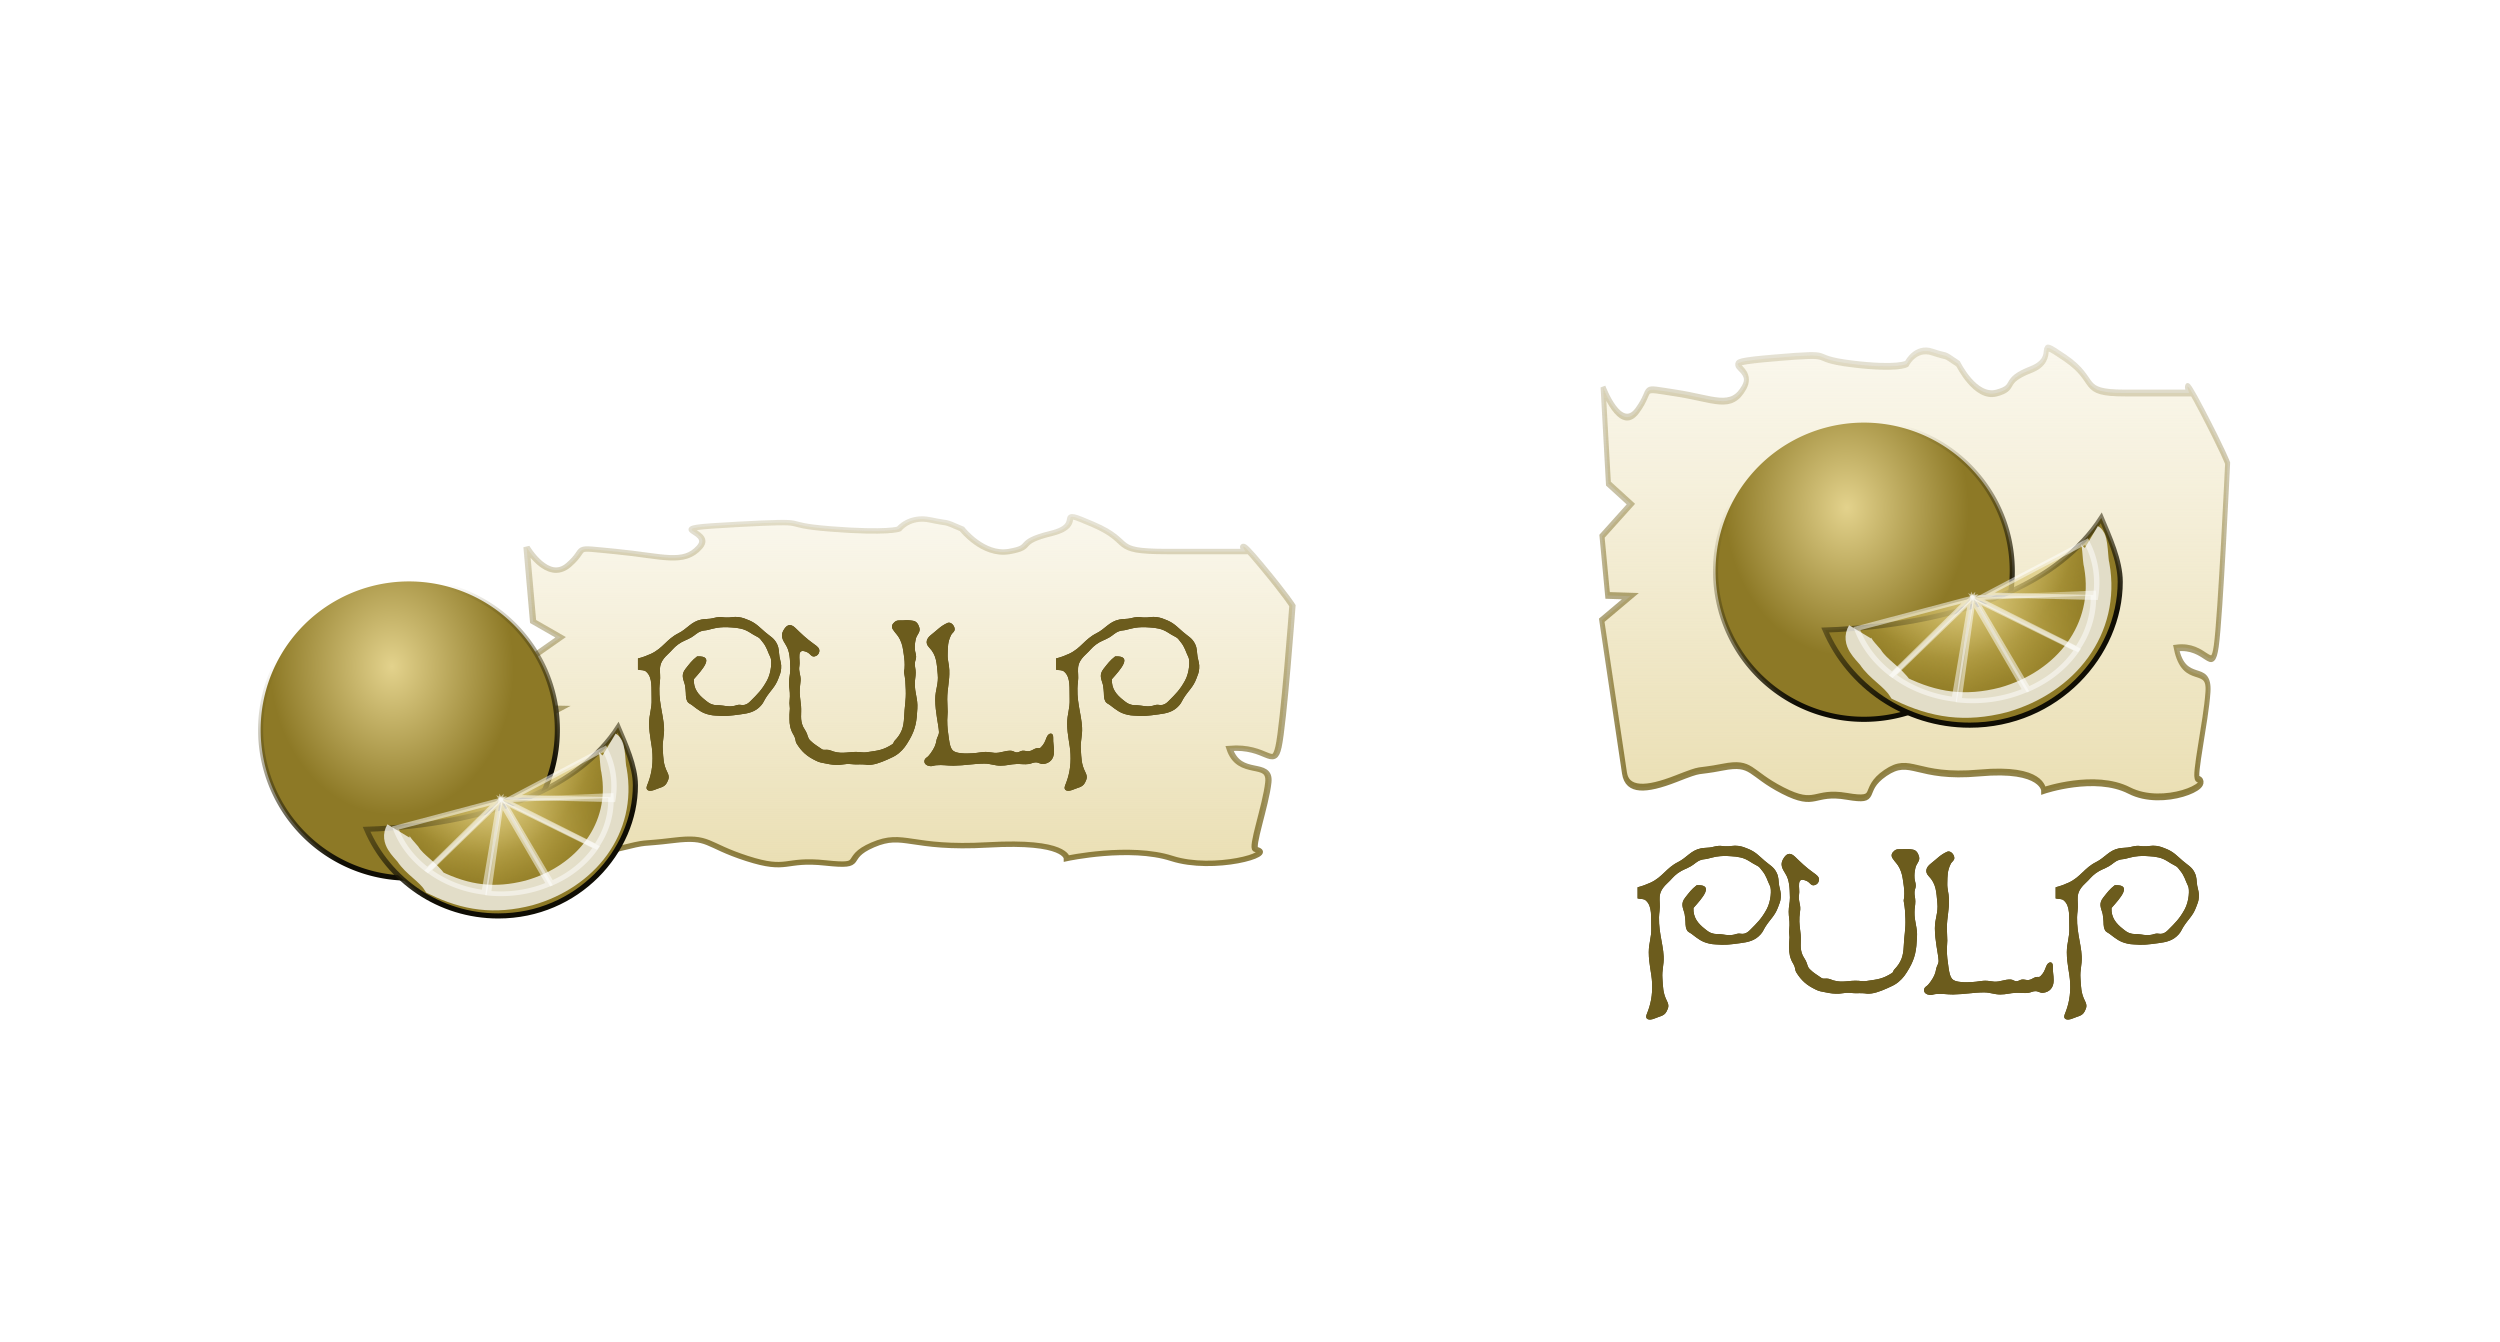 <?xml version="1.0" encoding="UTF-8" standalone="no"?>
<!-- Created with Inkscape (http://www.inkscape.org/) -->
<svg
   xmlns:dc="http://purl.org/dc/elements/1.1/"
   xmlns:cc="http://creativecommons.org/ns#"
   xmlns:rdf="http://www.w3.org/1999/02/22-rdf-syntax-ns#"
   xmlns:svg="http://www.w3.org/2000/svg"
   xmlns="http://www.w3.org/2000/svg"
   xmlns:xlink="http://www.w3.org/1999/xlink"
   xmlns:sodipodi="http://sodipodi.sourceforge.net/DTD/sodipodi-0.dtd"
   xmlns:inkscape="http://www.inkscape.org/namespaces/inkscape"
   width="488"
   height="262"
   id="svg5059"
   sodipodi:version="0.32"
   inkscape:version="0.45+devel"
   version="1.0"
   sodipodi:docname="pulp-project-logo.svg"
   inkscape:output_extension="org.inkscape.output.svg.inkscape">
  <defs
     id="defs5061">
    <linearGradient
       inkscape:collect="always"
       xlink:href="#linearGradient3105"
       id="linearGradient5037"
       gradientUnits="userSpaceOnUse"
       gradientTransform="translate(-706,-345)"
       x1="-105.5"
       y1="540.193"
       x2="-104.5"
       y2="425.236" />
    <linearGradient
       inkscape:collect="always"
       xlink:href="#linearGradient3093"
       id="linearGradient5035"
       gradientUnits="userSpaceOnUse"
       gradientTransform="translate(-706,-345)"
       x1="-138"
       y1="529.362"
       x2="-138"
       y2="421.362" />
    <filter
       inkscape:collect="always"
       id="filter3101">
      <feGaussianBlur
         inkscape:collect="always"
         stdDeviation="0.563"
         id="feGaussianBlur3103" />
    </filter>
    <linearGradient
       inkscape:collect="always"
       id="linearGradient3105">
      <stop
         style="stop-color:#786721;stop-opacity:1;"
         offset="0"
         id="stop3107" />
      <stop
         style="stop-color:#786721;stop-opacity:0;"
         offset="1"
         id="stop3109" />
    </linearGradient>
    <linearGradient
       inkscape:collect="always"
       xlink:href="#linearGradient3105"
       id="linearGradient4619"
       gradientUnits="userSpaceOnUse"
       gradientTransform="translate(-706,-345)"
       x1="-105.5"
       y1="540.193"
       x2="-104.5"
       y2="425.236" />
    <linearGradient
       inkscape:collect="always"
       id="linearGradient3093">
      <stop
         style="stop-color:#e9ddaf;stop-opacity:1;"
         offset="0"
         id="stop3095" />
      <stop
         style="stop-color:#e9ddaf;stop-opacity:0;"
         offset="1"
         id="stop3097" />
    </linearGradient>
    <linearGradient
       inkscape:collect="always"
       xlink:href="#linearGradient3093"
       id="linearGradient4617"
       gradientUnits="userSpaceOnUse"
       gradientTransform="translate(-706,-345)"
       x1="-138"
       y1="529.362"
       x2="-138"
       y2="421.362" />
    <filter
       inkscape:collect="always"
       id="filter3192"
       x="-0.079"
       width="1.157"
       y="-0.254"
       height="1.507">
      <feGaussianBlur
         inkscape:collect="always"
         stdDeviation="4.045"
         id="feGaussianBlur3194" />
    </filter>
    <linearGradient
       inkscape:collect="always"
       xlink:href="#linearGradient4746"
       id="linearGradient4989"
       gradientUnits="userSpaceOnUse"
       x1="-201.111"
       y1="47.167"
       x2="-229.889"
       y2="-17.278" />
    <radialGradient
       inkscape:collect="always"
       xlink:href="#linearGradient3204"
       id="radialGradient4987"
       gradientUnits="userSpaceOnUse"
       gradientTransform="matrix(0.82,-2.2446689e-2,2.7349547e-2,1,-35.854,-4.522)"
       cx="-201.278"
       cy="-10.611"
       fx="-201.278"
       fy="-10.611"
       r="49.5" />
    <linearGradient
       inkscape:collect="always"
       xlink:href="#linearGradient4813"
       id="linearGradient4985"
       gradientUnits="userSpaceOnUse"
       x1="-196.345"
       y1="24.045"
       x2="-145.155"
       y2="24.045" />
    <linearGradient
       inkscape:collect="always"
       xlink:href="#linearGradient4813"
       id="linearGradient4983"
       gradientUnits="userSpaceOnUse"
       x1="-196.345"
       y1="24.045"
       x2="-145.155"
       y2="24.045" />
    <linearGradient
       inkscape:collect="always"
       xlink:href="#linearGradient4813"
       id="linearGradient4981"
       gradientUnits="userSpaceOnUse"
       x1="-196.345"
       y1="24.045"
       x2="-145.155"
       y2="24.045" />
    <linearGradient
       inkscape:collect="always"
       xlink:href="#linearGradient4813"
       id="linearGradient4979"
       gradientUnits="userSpaceOnUse"
       x1="-196.345"
       y1="24.045"
       x2="-145.155"
       y2="24.045" />
    <linearGradient
       inkscape:collect="always"
       xlink:href="#linearGradient4813"
       id="linearGradient4977"
       gradientUnits="userSpaceOnUse"
       x1="-196.345"
       y1="24.045"
       x2="-145.155"
       y2="24.045" />
    <linearGradient
       inkscape:collect="always"
       xlink:href="#linearGradient4813"
       id="linearGradient4975"
       gradientUnits="userSpaceOnUse"
       x1="-196.345"
       y1="24.045"
       x2="-145.155"
       y2="24.045" />
    <linearGradient
       inkscape:collect="always"
       xlink:href="#linearGradient4746"
       id="linearGradient4973"
       gradientUnits="userSpaceOnUse"
       gradientTransform="matrix(0.9,0,0,0.9,-756.55,257.412)"
       x1="-201.111"
       y1="47.167"
       x2="-229.889"
       y2="-17.278" />
    <radialGradient
       inkscape:collect="always"
       xlink:href="#linearGradient3204"
       id="radialGradient4971"
       gradientUnits="userSpaceOnUse"
       gradientTransform="matrix(0.738,-2.020202e-2,2.4614592e-2,0.9,-788.819,253.342)"
       cx="-201.278"
       cy="-10.611"
       fx="-201.278"
       fy="-10.611"
       r="49.5" />
    <linearGradient
       inkscape:collect="always"
       xlink:href="#linearGradient4746"
       id="linearGradient5015"
       gradientUnits="userSpaceOnUse"
       x1="-201.111"
       y1="47.167"
       x2="-229.889"
       y2="-17.278" />
    <radialGradient
       inkscape:collect="always"
       xlink:href="#linearGradient3204"
       id="radialGradient5013"
       gradientUnits="userSpaceOnUse"
       gradientTransform="matrix(0.82,-2.2446689e-2,2.7349547e-2,1,-35.854,-4.522)"
       cx="-201.278"
       cy="-10.611"
       fx="-201.278"
       fy="-10.611"
       r="49.5" />
    <linearGradient
       inkscape:collect="always"
       xlink:href="#linearGradient4813"
       id="linearGradient5031"
       gradientUnits="userSpaceOnUse"
       x1="-196.345"
       y1="24.045"
       x2="-145.155"
       y2="24.045" />
    <linearGradient
       inkscape:collect="always"
       xlink:href="#linearGradient4813"
       id="linearGradient5029"
       gradientUnits="userSpaceOnUse"
       x1="-196.345"
       y1="24.045"
       x2="-145.155"
       y2="24.045" />
    <linearGradient
       inkscape:collect="always"
       xlink:href="#linearGradient4813"
       id="linearGradient5027"
       gradientUnits="userSpaceOnUse"
       x1="-196.345"
       y1="24.045"
       x2="-145.155"
       y2="24.045" />
    <linearGradient
       inkscape:collect="always"
       xlink:href="#linearGradient4813"
       id="linearGradient5025"
       gradientUnits="userSpaceOnUse"
       x1="-196.345"
       y1="24.045"
       x2="-145.155"
       y2="24.045" />
    <linearGradient
       inkscape:collect="always"
       xlink:href="#linearGradient4813"
       id="linearGradient5023"
       gradientUnits="userSpaceOnUse"
       x1="-196.345"
       y1="24.045"
       x2="-145.155"
       y2="24.045" />
    <linearGradient
       id="linearGradient4813">
      <stop
         style="stop-color:#decd86;stop-opacity:1;"
         offset="0"
         id="stop4815" />
      <stop
         style="stop-color:#c9ae39;stop-opacity:0;"
         offset="1"
         id="stop4817" />
    </linearGradient>
    <linearGradient
       inkscape:collect="always"
       xlink:href="#linearGradient4813"
       id="linearGradient5021"
       gradientUnits="userSpaceOnUse"
       x1="-196.345"
       y1="24.045"
       x2="-145.155"
       y2="24.045" />
    <filter
       inkscape:collect="always"
       id="filter3228">
      <feGaussianBlur
         inkscape:collect="always"
         stdDeviation="0.5"
         id="feGaussianBlur3230" />
    </filter>
    <linearGradient
       id="linearGradient4746">
      <stop
         style="stop-color:#0f0d04;stop-opacity:1;"
         offset="0"
         id="stop4748" />
      <stop
         style="stop-color:#63551a;stop-opacity:0;"
         offset="1"
         id="stop4750" />
    </linearGradient>
    <linearGradient
       inkscape:collect="always"
       xlink:href="#linearGradient4746"
       id="linearGradient5019"
       gradientUnits="userSpaceOnUse"
       gradientTransform="matrix(0.9,0,0,0.9,-756.55,257.412)"
       x1="-201.111"
       y1="47.167"
       x2="-229.889"
       y2="-17.278" />
    <linearGradient
       id="linearGradient3204">
      <stop
         style="stop-color:#e3d28c;stop-opacity:1;"
         offset="0"
         id="stop3206" />
      <stop
         style="stop-color:#8d7926;stop-opacity:1;"
         offset="1"
         id="stop3208" />
    </linearGradient>
    <radialGradient
       inkscape:collect="always"
       xlink:href="#linearGradient3204"
       id="radialGradient5017"
       gradientUnits="userSpaceOnUse"
       gradientTransform="matrix(0.738,-2.020202e-2,2.4614592e-2,0.9,-788.819,253.342)"
       cx="-201.278"
       cy="-10.611"
       fx="-201.278"
       fy="-10.611"
       r="49.5" />
  </defs>
  <sodipodi:namedview
     id="base"
     pagecolor="#ffffff"
     bordercolor="#666666"
     borderopacity="1.0"
     gridtolerance="10000"
     guidetolerance="10"
     objecttolerance="10"
     inkscape:pageopacity="0.0"
     inkscape:pageshadow="2"
     inkscape:zoom="0.35"
     inkscape:cx="375"
     inkscape:cy="520"
     inkscape:document-units="px"
     inkscape:current-layer="layer1"
     showgrid="false"
     inkscape:window-width="1680"
     inkscape:window-height="977"
     inkscape:window-x="0"
     inkscape:window-y="25" />
  <g
     inkscape:label="Layer 1"
     inkscape:groupmode="layer"
     id="layer1"
     transform="translate(-160,-456.362)">
    <path
       inkscape:export-ydpi="90"
       inkscape:export-xdpi="90"
       inkscape:export-filename="/home/duffy/Documents/Logos/pulp.png"
       transform="matrix(1.024,0,0,0.881,1201.787,468.554)"
       style="fill:url(#linearGradient5035);fill-opacity:1;fill-rule:evenodd;stroke:url(#linearGradient5037);stroke-width:1.198px;stroke-linecap:butt;stroke-linejoin:miter;stroke-opacity:1;filter:url(#filter3101)"
       d="M -912,173.362 L -917.312,147.237 L -910.625,143.112 L -915.938,142.987 L -917.25,132.862 L -910.5,127.362 L -915.75,123.862 L -917,107.362 C -917,107.362 -913,115.362 -909,111.362 C -905,107.362 -909,107.362 -900,108.362 C -891,109.362 -887,111.362 -884,107.362 C -881,103.362 -893,103.362 -877,102.362 C -861,101.362 -870,102.362 -859,103.362 C -848,104.362 -846,103.362 -846,103.362 C -846,103.362 -844,100.362 -840,101.362 C -836,102.362 -838,101.362 -834,103.362 C -834,103.362 -830,109.362 -825,108.362 C -820,107.362 -824,106.362 -817,104.362 C -810,102.362 -817,98.362 -809,102.362 C -801,106.362 -806,108.362 -795,108.362 C -784,108.362 -780,108.362 -780,108.362 C -780,108.362 -782,104.362 -777,111.362 C -772,118.362 -771,120.362 -771,120.362 C -771,120.362 -772.688,146.675 -773.656,151.659 C -774.625,156.643 -775.875,151.3 -783,151.987 C -781.125,158.675 -775.125,154.393 -775.594,159.503 C -776.062,164.612 -779,174.112 -778,174.362 C -774,175.362 -786,179.362 -794,176.362 C -802,173.362 -814,176.362 -814,176.362 C -814,176.362 -814,172.362 -829,173.362 C -844,174.362 -845,170.362 -851,173.362 C -857,176.362 -852,178.362 -860,177.362 C -868,176.362 -867,179.362 -875,176.362 C -883,173.362 -882,171.362 -889,172.362 C -896,173.362 -893,172.362 -900,174.362 C -907,176.362 -911.37,176.461 -912,173.362 z"
       id="path5033"
       sodipodi:nodetypes="ccccccccssssscscsssscscscssscssssssz" />
    <g
       id="g5039"
       transform="matrix(0.887,0,0,0.887,36.449,409.292)"
       inkscape:export-filename="/home/duffy/Documents/Logos/pulp.png"
       inkscape:export-xdpi="90"
       inkscape:export-ydpi="90">
      <g
         id="g5041"
         style="fill:#504416;fill-opacity:1;filter:url(#filter3192)">
        <path
           style="font-size:45.542px;font-style:normal;font-weight:normal;line-height:1230149079061941934225568563200%;fill:#504416;fill-opacity:1;stroke:none;stroke-width:1px;stroke-linecap:butt;stroke-linejoin:miter;stroke-opacity:1;font-family:Bitstream Vera Sans"
           d="M 279.683,197.976 L 279.683,200.435 C 280.411,200.617 281.003,200.435 281.504,200.891 C 282.962,202.166 282.597,204.534 282.688,206.902 C 282.779,208.997 282.142,210.181 282.142,212.276 C 282.142,214.917 282.779,216.83 282.871,219.016 C 283.007,221.749 282.552,223.844 281.686,225.938 C 281.231,227.077 282.233,227.35 283.417,226.849 C 284.556,226.348 285.512,226.348 286.058,225.301 C 286.468,224.481 286.651,224.026 286.15,223.024 C 285.239,221.202 285.284,220.018 285.148,218.014 C 285.011,216.147 285.512,215.054 285.421,213.187 C 285.284,210.181 284.009,207.039 284.51,203.168 C 284.829,200.708 283.69,199.433 286.241,197.065 C 287.151,196.245 287.516,195.608 288.518,194.879 C 289.565,194.105 290.339,193.968 291.432,193.331 C 292.298,192.83 292.662,192.283 293.618,191.964 C 294.119,191.782 294.529,191.828 295.076,191.691 C 295.85,191.509 296.214,191.372 296.988,191.236 C 298.264,191.054 298.992,191.054 300.267,191.145 C 301.087,191.19 301.543,191.236 302.362,191.418 C 303.911,191.782 304.594,192.556 306.006,193.24 C 306.507,193.467 306.734,193.877 307.099,194.333 C 308.055,195.471 308.237,196.519 308.829,197.703 C 309.194,198.431 309.057,201.027 308.101,202.803 C 306.962,204.898 306.006,205.809 304.457,207.357 C 304.047,207.767 303.774,207.995 303.182,208.177 C 302.636,208.314 302.362,208.132 301.816,208.177 C 301.36,208.223 301.087,208.405 300.632,208.45 C 299.448,208.633 298.81,208.359 297.626,208.268 C 297.125,208.223 296.852,208.314 296.351,208.177 C 295.531,207.995 295.167,207.676 294.529,207.175 C 292.89,205.9 291.888,204.579 291.979,202.53 C 293.887,200.375 296.68,197.321 292.708,197.52 C 291.523,198.431 291.068,199.114 290.157,200.253 C 289.11,201.574 289.656,202.484 289.975,203.623 C 290.112,204.078 290.066,204.352 290.157,204.807 C 290.294,205.809 290.112,206.538 290.522,207.357 C 290.749,207.858 291.159,207.904 291.615,208.268 C 292.981,209.316 293.801,209.999 295.44,210.363 C 295.987,210.5 296.26,210.5 296.806,210.545 C 298.947,210.728 299.903,210.591 302.271,210.272 C 304.047,210.044 305.505,209.726 306.734,208.359 C 307.281,207.767 307.418,207.266 307.827,206.629 C 308.875,204.989 309.877,204.261 310.56,202.439 C 310.879,201.574 311.152,201.073 311.197,200.162 C 311.289,199.16 311.015,198.613 310.833,197.612 C 310.651,196.473 310.788,195.835 310.287,194.788 C 309.649,193.467 308.738,193.103 307.645,192.147 C 306.37,191.054 305.732,190.279 304.184,189.596 C 303.319,189.232 302.772,189.004 301.816,188.868 C 300.768,188.731 300.131,189.004 299.083,188.959 C 298.491,188.959 298.127,188.822 297.535,188.868 C 296.761,188.913 296.305,189.141 295.531,189.232 C 294.802,189.323 294.347,189.277 293.618,189.414 C 291.387,189.869 290.522,191.463 288.609,192.42 C 285.967,193.74 285.193,195.744 282.506,196.974 C 281.459,197.429 280.776,197.703 279.683,197.976"
           id="path5043" />
        <path
           style="font-size:45.542px;font-style:normal;font-weight:normal;line-height:1230149079061941934225568563200%;fill:#504416;fill-opacity:1;stroke:none;stroke-width:1px;stroke-linecap:butt;stroke-linejoin:miter;stroke-opacity:1;font-family:Bitstream Vera Sans"
           d="M 314.301,191.236 C 313.117,190.097 312.297,190.689 311.659,191.873 C 311.067,192.966 311.477,193.832 312.206,194.97 C 313.117,196.382 313.162,198.158 313.208,200.253 C 313.208,201.483 312.935,202.12 312.935,203.35 C 312.935,204.534 313.162,205.171 313.117,206.356 C 313.117,206.902 313.026,207.266 313.026,207.813 C 313.026,208.268 313.117,208.542 313.117,208.997 C 313.117,209.543 313.026,209.817 313.026,210.363 C 313.026,211.729 312.98,212.64 313.481,213.915 C 313.709,214.507 313.982,214.781 314.21,215.373 C 314.392,215.828 314.346,216.238 314.574,216.648 C 315.758,218.561 316.897,219.517 318.855,220.473 C 319.629,220.883 320.221,220.929 321.132,221.111 C 322.271,221.339 322.908,221.43 324.047,221.384 C 324.639,221.339 325.003,221.248 325.595,221.202 C 326.46,221.157 326.916,221.293 327.781,221.293 C 328.328,221.293 328.692,221.248 329.238,221.293 C 329.603,221.293 329.785,221.339 330.149,221.384 C 331.47,221.475 332.973,220.929 334.612,220.2 C 335.614,219.745 336.206,219.517 337.072,218.834 C 338.165,217.923 338.666,217.149 339.44,215.828 C 340.806,213.46 341.034,211.729 341.17,208.997 C 341.307,206.811 340.578,205.627 340.624,203.441 C 340.624,202.53 340.806,201.984 340.806,201.073 C 340.806,200.253 340.578,199.798 340.624,198.978 C 340.669,198.431 340.897,198.158 340.897,197.612 C 340.897,196.974 340.669,196.61 340.624,195.972 C 340.578,195.107 340.624,194.651 340.806,193.786 C 340.988,192.739 341.899,192.238 341.626,191.236 C 341.398,190.461 341.034,189.824 340.26,189.687 C 339.44,189.551 338.893,189.505 337.982,189.596 C 337.254,189.642 336.753,189.46 336.161,189.96 C 335.614,190.416 335.387,190.962 335.796,191.6 C 336.388,192.511 336.889,192.83 337.345,193.786 C 337.891,194.925 337.982,195.699 338.165,196.974 C 338.347,198.249 338.438,198.978 338.347,200.253 C 338.301,200.572 338.21,200.754 338.256,201.073 C 338.529,202.576 338.574,203.395 338.62,204.898 C 338.711,207.221 338.347,208.542 338.256,210.91 C 338.165,213.096 337.709,214.507 336.161,216.101 C 335.933,216.329 335.979,216.648 335.705,216.83 C 333.656,218.151 332.517,218.242 330.331,218.561 C 330.013,218.606 329.83,218.652 329.512,218.652 C 329.056,218.652 328.783,218.606 328.328,218.561 C 326.142,218.424 324.866,219.062 322.772,218.47 C 322.316,218.333 322.134,218.196 321.679,218.105 C 321.086,217.969 320.586,218.242 320.13,217.923 C 319.128,217.194 318.491,216.921 317.58,216.01 C 316.988,215.418 317.079,214.826 316.669,214.098 C 316.441,213.642 316.259,213.46 316.031,213.005 C 315.303,211.411 315.713,210.227 315.576,208.45 C 315.439,206.902 315.212,206.082 315.303,204.534 C 315.348,203.851 315.439,203.486 315.485,202.803 C 315.53,201.574 314.984,200.845 315.212,199.615 C 315.485,198.249 314.392,195.426 316.942,196.61 C 317.625,196.928 317.853,197.703 318.582,197.52 C 319.128,197.384 319.447,197.065 319.584,196.519 C 319.766,195.699 319.037,195.243 318.4,194.788 C 316.714,193.604 315.53,192.42 314.301,191.236"
           id="path5045" />
        <path
           style="font-size:45.542px;font-style:normal;font-weight:normal;line-height:1230149079061941934225568563200%;fill:#504416;fill-opacity:1;stroke:none;stroke-width:1px;stroke-linecap:butt;stroke-linejoin:miter;stroke-opacity:1;font-family:Bitstream Vera Sans"
           d="M 345.653,201.437 C 345.88,203.623 345.106,204.807 345.106,206.993 C 345.106,209.771 345.835,212.549 345.926,214.098 C 345.971,214.781 345.516,215.327 345.425,215.783 C 345.197,217.103 344.924,217.65 344.104,218.834 C 343.831,219.198 343.512,219.608 343.193,219.79 C 342.465,220.246 342.465,221.475 343.922,221.658 C 344.423,221.749 344.742,221.521 345.288,221.475 C 346.791,221.339 347.611,221.566 349.114,221.566 C 351.801,221.521 353.622,221.111 355.945,221.111 C 357.311,221.111 358.131,221.566 359.497,221.566 C 360.864,221.566 361.592,221.248 362.959,221.202 C 364.006,221.157 364.644,221.339 365.691,221.202 C 366.283,221.111 366.647,220.838 367.239,220.838 C 367.877,220.838 368.241,221.248 368.879,221.202 C 370.291,221.065 371.247,220.109 371.247,218.47 C 371.247,217.24 371.019,216.602 371.065,215.373 C 371.11,214.143 370.017,214.28 369.608,215.373 C 369.243,216.329 369.061,216.83 368.332,217.559 C 368.059,217.832 367.74,217.65 367.331,217.741 C 366.693,217.923 366.42,218.287 365.782,218.379 C 365.19,218.47 364.826,218.196 364.234,218.287 C 363.733,218.379 363.551,218.652 363.05,218.652 C 362.549,218.652 362.366,218.333 361.866,218.287 C 360.408,218.196 359.588,218.834 358.131,218.743 C 357.585,218.697 357.22,218.606 356.674,218.561 C 355.353,218.47 354.624,218.788 353.304,218.834 C 352.393,218.879 351.801,218.925 350.936,218.834 C 348.841,218.652 348.476,218.151 348.112,215.646 C 347.884,214.098 347.748,213.141 347.748,211.547 C 347.748,210.819 347.839,210.454 347.839,209.726 C 347.839,208.678 347.748,208.041 347.748,206.993 C 347.748,204.488 348.294,203.031 348.203,200.526 C 348.157,199.16 347.793,198.431 347.839,197.065 C 347.884,195.426 347.839,194.378 348.567,192.875 C 348.841,192.283 349.387,192.147 349.387,191.509 C 349.342,190.689 348.522,189.869 347.839,190.143 C 346.29,190.826 345.653,191.646 344.195,192.784 C 343.193,193.558 342.829,194.56 343.74,195.517 C 345.425,197.247 345.425,199.023 345.653,201.437"
           id="path5047" />
        <path
           id="path5049"
           d="M 371.683,197.976 L 371.683,200.435 C 372.411,200.617 373.003,200.435 373.504,200.891 C 374.962,202.166 374.597,204.534 374.688,206.902 C 374.779,208.997 374.142,210.181 374.142,212.276 C 374.142,214.917 374.779,216.83 374.871,219.016 C 375.007,221.749 374.552,223.844 373.686,225.938 C 373.231,227.077 374.233,227.35 375.417,226.849 C 376.556,226.348 377.512,226.348 378.058,225.301 C 378.468,224.481 378.651,224.026 378.15,223.024 C 377.239,221.202 377.284,220.018 377.148,218.014 C 377.011,216.147 377.512,215.054 377.421,213.187 C 377.284,210.181 376.009,207.039 376.51,203.168 C 376.829,200.708 375.69,199.433 378.241,197.065 C 379.151,196.245 379.516,195.608 380.518,194.879 C 381.565,194.105 382.339,193.968 383.432,193.331 C 384.298,192.83 384.662,192.283 385.618,191.964 C 386.119,191.782 386.529,191.828 387.076,191.691 C 387.85,191.509 388.214,191.372 388.988,191.236 C 390.264,191.054 390.992,191.054 392.267,191.145 C 393.087,191.19 393.543,191.236 394.362,191.418 C 395.911,191.782 396.594,192.556 398.006,193.24 C 398.507,193.467 398.734,193.877 399.099,194.333 C 400.055,195.471 400.237,196.519 400.829,197.703 C 401.194,198.431 401.057,201.027 400.101,202.803 C 398.962,204.898 398.006,205.809 396.457,207.357 C 396.047,207.767 395.774,207.995 395.182,208.177 C 394.636,208.314 394.362,208.132 393.816,208.177 C 393.36,208.223 393.087,208.405 392.632,208.45 C 391.448,208.633 390.81,208.359 389.626,208.268 C 389.125,208.223 388.852,208.314 388.351,208.177 C 387.531,207.995 387.167,207.676 386.529,207.175 C 384.89,205.9 383.888,204.579 383.979,202.53 C 385.887,200.375 388.68,197.321 384.708,197.52 C 383.523,198.431 383.068,199.114 382.157,200.253 C 381.11,201.574 381.656,202.484 381.975,203.623 C 382.112,204.078 382.066,204.352 382.157,204.807 C 382.294,205.809 382.112,206.538 382.522,207.357 C 382.749,207.858 383.159,207.904 383.615,208.268 C 384.981,209.316 385.801,209.999 387.44,210.363 C 387.987,210.5 388.26,210.5 388.806,210.545 C 390.947,210.728 391.903,210.591 394.271,210.272 C 396.047,210.044 397.505,209.726 398.734,208.359 C 399.281,207.767 399.418,207.266 399.827,206.629 C 400.875,204.989 401.877,204.261 402.56,202.439 C 402.879,201.574 403.152,201.073 403.197,200.162 C 403.289,199.16 403.015,198.613 402.833,197.612 C 402.651,196.473 402.788,195.835 402.287,194.788 C 401.649,193.467 400.738,193.103 399.645,192.147 C 398.37,191.054 397.732,190.279 396.184,189.596 C 395.319,189.232 394.772,189.004 393.816,188.868 C 392.768,188.731 392.131,189.004 391.083,188.959 C 390.491,188.959 390.127,188.822 389.535,188.868 C 388.761,188.913 388.305,189.141 387.531,189.232 C 386.802,189.323 386.347,189.277 385.618,189.414 C 383.387,189.869 382.522,191.463 380.609,192.42 C 377.967,193.74 377.193,195.744 374.506,196.974 C 373.459,197.429 372.776,197.703 371.683,197.976"
           style="font-size:45.542px;font-style:normal;font-weight:normal;line-height:1230149079061941934225568563200%;fill:#504416;fill-opacity:1;stroke:none;stroke-width:1px;stroke-linecap:butt;stroke-linejoin:miter;stroke-opacity:1;font-family:Bitstream Vera Sans" />
      </g>
      <path
         style="font-size:45.542px;font-style:normal;font-weight:normal;line-height:1230149079061941934225568563200%;fill:#6c5c1d;fill-opacity:1;stroke:none;stroke-width:1px;stroke-linecap:butt;stroke-linejoin:miter;stroke-opacity:1;font-family:Bitstream Vera Sans"
         d="M 279.683,197.976 L 279.683,200.435 C 280.411,200.617 281.003,200.435 281.504,200.891 C 282.962,202.166 282.597,204.534 282.688,206.902 C 282.779,208.997 282.142,210.181 282.142,212.276 C 282.142,214.917 282.779,216.83 282.871,219.016 C 283.007,221.749 282.552,223.844 281.686,225.938 C 281.231,227.077 282.233,227.35 283.417,226.849 C 284.556,226.348 285.512,226.348 286.058,225.301 C 286.468,224.481 286.651,224.026 286.15,223.024 C 285.239,221.202 285.284,220.018 285.148,218.014 C 285.011,216.147 285.512,215.054 285.421,213.187 C 285.284,210.181 284.009,207.039 284.51,203.168 C 284.829,200.708 283.69,199.433 286.241,197.065 C 287.151,196.245 287.516,195.608 288.518,194.879 C 289.565,194.105 290.339,193.968 291.432,193.331 C 292.298,192.83 292.662,192.283 293.618,191.964 C 294.119,191.782 294.529,191.828 295.076,191.691 C 295.85,191.509 296.214,191.372 296.988,191.236 C 298.264,191.054 298.992,191.054 300.267,191.145 C 301.087,191.19 301.543,191.236 302.362,191.418 C 303.911,191.782 304.594,192.556 306.006,193.24 C 306.507,193.467 306.734,193.877 307.099,194.333 C 308.055,195.471 308.237,196.519 308.829,197.703 C 309.194,198.431 309.057,201.027 308.101,202.803 C 306.962,204.898 306.006,205.809 304.457,207.357 C 304.047,207.767 303.774,207.995 303.182,208.177 C 302.636,208.314 302.362,208.132 301.816,208.177 C 301.36,208.223 301.087,208.405 300.632,208.45 C 299.448,208.633 298.81,208.359 297.626,208.268 C 297.125,208.223 296.852,208.314 296.351,208.177 C 295.531,207.995 295.167,207.676 294.529,207.175 C 292.89,205.9 291.888,204.579 291.979,202.53 C 293.887,200.375 296.68,197.321 292.708,197.52 C 291.523,198.431 291.068,199.114 290.157,200.253 C 289.11,201.574 289.656,202.484 289.975,203.623 C 290.112,204.078 290.066,204.352 290.157,204.807 C 290.294,205.809 290.112,206.538 290.522,207.357 C 290.749,207.858 291.159,207.904 291.615,208.268 C 292.981,209.316 293.801,209.999 295.44,210.363 C 295.987,210.5 296.26,210.5 296.806,210.545 C 298.947,210.728 299.903,210.591 302.271,210.272 C 304.047,210.044 305.505,209.726 306.734,208.359 C 307.281,207.767 307.418,207.266 307.827,206.629 C 308.875,204.989 309.877,204.261 310.56,202.439 C 310.879,201.574 311.152,201.073 311.197,200.162 C 311.289,199.16 311.015,198.613 310.833,197.612 C 310.651,196.473 310.788,195.835 310.287,194.788 C 309.649,193.467 308.738,193.103 307.645,192.147 C 306.37,191.054 305.732,190.279 304.184,189.596 C 303.319,189.232 302.772,189.004 301.816,188.868 C 300.768,188.731 300.131,189.004 299.083,188.959 C 298.491,188.959 298.127,188.822 297.535,188.868 C 296.761,188.913 296.305,189.141 295.531,189.232 C 294.802,189.323 294.347,189.277 293.618,189.414 C 291.387,189.869 290.522,191.463 288.609,192.42 C 285.967,193.74 285.193,195.744 282.506,196.974 C 281.459,197.429 280.776,197.703 279.683,197.976"
         id="path5051" />
      <path
         style="font-size:45.542px;font-style:normal;font-weight:normal;line-height:1230149079061941934225568563200%;fill:#6c5c1d;fill-opacity:1;stroke:none;stroke-width:1px;stroke-linecap:butt;stroke-linejoin:miter;stroke-opacity:1;font-family:Bitstream Vera Sans"
         d="M 314.301,191.236 C 313.117,190.097 312.297,190.689 311.659,191.873 C 311.067,192.966 311.477,193.832 312.206,194.97 C 313.117,196.382 313.162,198.158 313.208,200.253 C 313.208,201.483 312.935,202.12 312.935,203.35 C 312.935,204.534 313.162,205.171 313.117,206.356 C 313.117,206.902 313.026,207.266 313.026,207.813 C 313.026,208.268 313.117,208.542 313.117,208.997 C 313.117,209.543 313.026,209.817 313.026,210.363 C 313.026,211.729 312.98,212.64 313.481,213.915 C 313.709,214.507 313.982,214.781 314.21,215.373 C 314.392,215.828 314.346,216.238 314.574,216.648 C 315.758,218.561 316.897,219.517 318.855,220.473 C 319.629,220.883 320.221,220.929 321.132,221.111 C 322.271,221.339 322.908,221.43 324.047,221.384 C 324.639,221.339 325.003,221.248 325.595,221.202 C 326.46,221.157 326.916,221.293 327.781,221.293 C 328.328,221.293 328.692,221.248 329.238,221.293 C 329.603,221.293 329.785,221.339 330.149,221.384 C 331.47,221.475 332.973,220.929 334.612,220.2 C 335.614,219.745 336.206,219.517 337.072,218.834 C 338.165,217.923 338.666,217.149 339.44,215.828 C 340.806,213.46 341.034,211.729 341.17,208.997 C 341.307,206.811 340.578,205.627 340.624,203.441 C 340.624,202.53 340.806,201.984 340.806,201.073 C 340.806,200.253 340.578,199.798 340.624,198.978 C 340.669,198.431 340.897,198.158 340.897,197.612 C 340.897,196.974 340.669,196.61 340.624,195.972 C 340.578,195.107 340.624,194.651 340.806,193.786 C 340.988,192.739 341.899,192.238 341.626,191.236 C 341.398,190.461 341.034,189.824 340.26,189.687 C 339.44,189.551 338.893,189.505 337.982,189.596 C 337.254,189.642 336.753,189.46 336.161,189.96 C 335.614,190.416 335.387,190.962 335.796,191.6 C 336.388,192.511 336.889,192.83 337.345,193.786 C 337.891,194.925 337.982,195.699 338.165,196.974 C 338.347,198.249 338.438,198.978 338.347,200.253 C 338.301,200.572 338.21,200.754 338.256,201.073 C 338.529,202.576 338.574,203.395 338.62,204.898 C 338.711,207.221 338.347,208.542 338.256,210.91 C 338.165,213.096 337.709,214.507 336.161,216.101 C 335.933,216.329 335.979,216.648 335.705,216.83 C 333.656,218.151 332.517,218.242 330.331,218.561 C 330.013,218.606 329.83,218.652 329.512,218.652 C 329.056,218.652 328.783,218.606 328.328,218.561 C 326.142,218.424 324.866,219.062 322.772,218.47 C 322.316,218.333 322.134,218.196 321.679,218.105 C 321.086,217.969 320.586,218.242 320.13,217.923 C 319.128,217.194 318.491,216.921 317.58,216.01 C 316.988,215.418 317.079,214.826 316.669,214.098 C 316.441,213.642 316.259,213.46 316.031,213.005 C 315.303,211.411 315.713,210.227 315.576,208.45 C 315.439,206.902 315.212,206.082 315.303,204.534 C 315.348,203.851 315.439,203.486 315.485,202.803 C 315.53,201.574 314.984,200.845 315.212,199.615 C 315.485,198.249 314.392,195.426 316.942,196.61 C 317.625,196.928 317.853,197.703 318.582,197.52 C 319.128,197.384 319.447,197.065 319.584,196.519 C 319.766,195.699 319.037,195.243 318.4,194.788 C 316.714,193.604 315.53,192.42 314.301,191.236"
         id="path5053" />
      <path
         style="font-size:45.542px;font-style:normal;font-weight:normal;line-height:1230149079061941934225568563200%;fill:#6c5c1d;fill-opacity:1;stroke:none;stroke-width:1px;stroke-linecap:butt;stroke-linejoin:miter;stroke-opacity:1;font-family:Bitstream Vera Sans"
         d="M 345.653,201.437 C 345.88,203.623 345.106,204.807 345.106,206.993 C 345.106,209.771 345.835,212.549 345.926,214.098 C 345.971,214.781 345.516,215.327 345.425,215.783 C 345.197,217.103 344.924,217.65 344.104,218.834 C 343.831,219.198 343.512,219.608 343.193,219.79 C 342.465,220.246 342.465,221.475 343.922,221.658 C 344.423,221.749 344.742,221.521 345.288,221.475 C 346.791,221.339 347.611,221.566 349.114,221.566 C 351.801,221.521 353.622,221.111 355.945,221.111 C 357.311,221.111 358.131,221.566 359.497,221.566 C 360.864,221.566 361.592,221.248 362.959,221.202 C 364.006,221.157 364.644,221.339 365.691,221.202 C 366.283,221.111 366.647,220.838 367.239,220.838 C 367.877,220.838 368.241,221.248 368.879,221.202 C 370.291,221.065 371.247,220.109 371.247,218.47 C 371.247,217.24 371.019,216.602 371.065,215.373 C 371.11,214.143 370.017,214.28 369.608,215.373 C 369.243,216.329 369.061,216.83 368.332,217.559 C 368.059,217.832 367.74,217.65 367.331,217.741 C 366.693,217.923 366.42,218.287 365.782,218.379 C 365.19,218.47 364.826,218.196 364.234,218.287 C 363.733,218.379 363.551,218.652 363.05,218.652 C 362.549,218.652 362.366,218.333 361.866,218.287 C 360.408,218.196 359.588,218.834 358.131,218.743 C 357.585,218.697 357.22,218.606 356.674,218.561 C 355.353,218.47 354.624,218.788 353.304,218.834 C 352.393,218.879 351.801,218.925 350.936,218.834 C 348.841,218.652 348.476,218.151 348.112,215.646 C 347.884,214.098 347.748,213.141 347.748,211.547 C 347.748,210.819 347.839,210.454 347.839,209.726 C 347.839,208.678 347.748,208.041 347.748,206.993 C 347.748,204.488 348.294,203.031 348.203,200.526 C 348.157,199.16 347.793,198.431 347.839,197.065 C 347.884,195.426 347.839,194.378 348.567,192.875 C 348.841,192.283 349.387,192.147 349.387,191.509 C 349.342,190.689 348.522,189.869 347.839,190.143 C 346.29,190.826 345.653,191.646 344.195,192.784 C 343.193,193.558 342.829,194.56 343.74,195.517 C 345.425,197.247 345.425,199.023 345.653,201.437"
         id="path5055" />
      <path
         id="path5057"
         d="M 371.683,197.976 L 371.683,200.435 C 372.411,200.617 373.003,200.435 373.504,200.891 C 374.962,202.166 374.597,204.534 374.688,206.902 C 374.779,208.997 374.142,210.181 374.142,212.276 C 374.142,214.917 374.779,216.83 374.871,219.016 C 375.007,221.749 374.552,223.844 373.686,225.938 C 373.231,227.077 374.233,227.35 375.417,226.849 C 376.556,226.348 377.512,226.348 378.058,225.301 C 378.468,224.481 378.651,224.026 378.15,223.024 C 377.239,221.202 377.284,220.018 377.148,218.014 C 377.011,216.147 377.512,215.054 377.421,213.187 C 377.284,210.181 376.009,207.039 376.51,203.168 C 376.829,200.708 375.69,199.433 378.241,197.065 C 379.151,196.245 379.516,195.608 380.518,194.879 C 381.565,194.105 382.339,193.968 383.432,193.331 C 384.298,192.83 384.662,192.283 385.618,191.964 C 386.119,191.782 386.529,191.828 387.076,191.691 C 387.85,191.509 388.214,191.372 388.988,191.236 C 390.264,191.054 390.992,191.054 392.267,191.145 C 393.087,191.19 393.543,191.236 394.362,191.418 C 395.911,191.782 396.594,192.556 398.006,193.24 C 398.507,193.467 398.734,193.877 399.099,194.333 C 400.055,195.471 400.237,196.519 400.829,197.703 C 401.194,198.431 401.057,201.027 400.101,202.803 C 398.962,204.898 398.006,205.809 396.457,207.357 C 396.047,207.767 395.774,207.995 395.182,208.177 C 394.636,208.314 394.362,208.132 393.816,208.177 C 393.36,208.223 393.087,208.405 392.632,208.45 C 391.448,208.633 390.81,208.359 389.626,208.268 C 389.125,208.223 388.852,208.314 388.351,208.177 C 387.531,207.995 387.167,207.676 386.529,207.175 C 384.89,205.9 383.888,204.579 383.979,202.53 C 385.887,200.375 388.68,197.321 384.708,197.52 C 383.523,198.431 383.068,199.114 382.157,200.253 C 381.11,201.574 381.656,202.484 381.975,203.623 C 382.112,204.078 382.066,204.352 382.157,204.807 C 382.294,205.809 382.112,206.538 382.522,207.357 C 382.749,207.858 383.159,207.904 383.615,208.268 C 384.981,209.316 385.801,209.999 387.44,210.363 C 387.987,210.5 388.26,210.5 388.806,210.545 C 390.947,210.728 391.903,210.591 394.271,210.272 C 396.047,210.044 397.505,209.726 398.734,208.359 C 399.281,207.767 399.418,207.266 399.827,206.629 C 400.875,204.989 401.877,204.261 402.56,202.439 C 402.879,201.574 403.152,201.073 403.197,200.162 C 403.289,199.16 403.015,198.613 402.833,197.612 C 402.651,196.473 402.788,195.835 402.287,194.788 C 401.649,193.467 400.738,193.103 399.645,192.147 C 398.37,191.054 397.732,190.279 396.184,189.596 C 395.319,189.232 394.772,189.004 393.816,188.868 C 392.768,188.731 392.131,189.004 391.083,188.959 C 390.491,188.959 390.127,188.822 389.535,188.868 C 388.761,188.913 388.305,189.141 387.531,189.232 C 386.802,189.323 386.347,189.277 385.618,189.414 C 383.387,189.869 382.522,191.463 380.609,192.42 C 377.967,193.74 377.193,195.744 374.506,196.974 C 373.459,197.429 372.776,197.703 371.683,197.976"
         style="font-size:45.542px;font-style:normal;font-weight:normal;line-height:1230149079061941934225568563200%;fill:#6c5c1d;fill-opacity:1;stroke:none;stroke-width:1px;stroke-linecap:butt;stroke-linejoin:miter;stroke-opacity:1;font-family:Bitstream Vera Sans" />
    </g>
    <path
       sodipodi:nodetypes="ccccccccssssscscsssscscscssscssssssz"
       id="path4615"
       d="M -912,173.362 L -917.312,147.237 L -910.625,143.112 L -915.938,142.987 L -917.25,132.862 L -910.5,127.362 L -915.75,123.862 L -917,107.362 C -917,107.362 -913,115.362 -909,111.362 C -905,107.362 -909,107.362 -900,108.362 C -891,109.362 -887,111.362 -884,107.362 C -881,103.362 -893,103.362 -877,102.362 C -861,101.362 -870,102.362 -859,103.362 C -848,104.362 -846,103.362 -846,103.362 C -846,103.362 -844,100.362 -840,101.362 C -836,102.362 -838,101.362 -834,103.362 C -834,103.362 -830,109.362 -825,108.362 C -820,107.362 -824,106.362 -817,104.362 C -810,102.362 -817,98.362 -809,102.362 C -801,106.362 -806,108.362 -795,108.362 C -784,108.362 -780,108.362 -780,108.362 C -780,108.362 -782,104.362 -777,111.362 C -772,118.362 -771,120.362 -771,120.362 C -771,120.362 -772.688,146.675 -773.656,151.659 C -774.625,156.643 -775.875,151.3 -783,151.987 C -781.125,158.675 -775.125,154.393 -775.594,159.503 C -776.062,164.612 -779,174.112 -778,174.362 C -774,175.362 -786,179.362 -794,176.362 C -802,173.362 -814,176.362 -814,176.362 C -814,176.362 -814,172.362 -829,173.362 C -844,174.362 -845,170.362 -851,173.362 C -857,176.362 -852,178.362 -860,177.362 C -868,176.362 -867,179.362 -875,176.362 C -883,173.362 -882,171.362 -889,172.362 C -896,173.362 -893,172.362 -900,174.362 C -907,176.362 -911.37,176.461 -912,173.362 z"
       style="fill:url(#linearGradient4617);fill-opacity:1;fill-rule:evenodd;stroke:url(#linearGradient4619);stroke-width:1.166px;stroke-linecap:butt;stroke-linejoin:miter;stroke-opacity:1;filter:url(#filter3101)"
       transform="matrix(0.835,0,0,1.141,1238.616,409.44)"
       inkscape:export-filename="/home/duffy/Documents/Logos/pulp-orange.png"
       inkscape:export-xdpi="90"
       inkscape:export-ydpi="90" />
    <g
       inkscape:export-ydpi="90"
       inkscape:export-xdpi="90"
       inkscape:export-filename="/home/duffy/Documents/Logos/pulp-orange.png"
       transform="matrix(0.887,0,0,0.887,231.579,453.953)"
       id="g4685">
      <g
         style="fill:#504416;fill-opacity:1;filter:url(#filter3192)"
         id="g4687">
        <path
           id="path4689"
           d="M 279.683,197.976 L 279.683,200.435 C 280.411,200.617 281.003,200.435 281.504,200.891 C 282.962,202.166 282.597,204.534 282.688,206.902 C 282.779,208.997 282.142,210.181 282.142,212.276 C 282.142,214.917 282.779,216.83 282.871,219.016 C 283.007,221.749 282.552,223.844 281.686,225.938 C 281.231,227.077 282.233,227.35 283.417,226.849 C 284.556,226.348 285.512,226.348 286.058,225.301 C 286.468,224.481 286.651,224.026 286.15,223.024 C 285.239,221.202 285.284,220.018 285.148,218.014 C 285.011,216.147 285.512,215.054 285.421,213.187 C 285.284,210.181 284.009,207.039 284.51,203.168 C 284.829,200.708 283.69,199.433 286.241,197.065 C 287.151,196.245 287.516,195.608 288.518,194.879 C 289.565,194.105 290.339,193.968 291.432,193.331 C 292.298,192.83 292.662,192.283 293.618,191.964 C 294.119,191.782 294.529,191.828 295.076,191.691 C 295.85,191.509 296.214,191.372 296.988,191.236 C 298.264,191.054 298.992,191.054 300.267,191.145 C 301.087,191.19 301.543,191.236 302.362,191.418 C 303.911,191.782 304.594,192.556 306.006,193.24 C 306.507,193.467 306.734,193.877 307.099,194.333 C 308.055,195.471 308.237,196.519 308.829,197.703 C 309.194,198.431 309.057,201.027 308.101,202.803 C 306.962,204.898 306.006,205.809 304.457,207.357 C 304.047,207.767 303.774,207.995 303.182,208.177 C 302.636,208.314 302.362,208.132 301.816,208.177 C 301.36,208.223 301.087,208.405 300.632,208.45 C 299.448,208.633 298.81,208.359 297.626,208.268 C 297.125,208.223 296.852,208.314 296.351,208.177 C 295.531,207.995 295.167,207.676 294.529,207.175 C 292.89,205.9 291.888,204.579 291.979,202.53 C 293.887,200.375 296.68,197.321 292.708,197.52 C 291.523,198.431 291.068,199.114 290.157,200.253 C 289.11,201.574 289.656,202.484 289.975,203.623 C 290.112,204.078 290.066,204.352 290.157,204.807 C 290.294,205.809 290.112,206.538 290.522,207.357 C 290.749,207.858 291.159,207.904 291.615,208.268 C 292.981,209.316 293.801,209.999 295.44,210.363 C 295.987,210.5 296.26,210.5 296.806,210.545 C 298.947,210.728 299.903,210.591 302.271,210.272 C 304.047,210.044 305.505,209.726 306.734,208.359 C 307.281,207.767 307.418,207.266 307.827,206.629 C 308.875,204.989 309.877,204.261 310.56,202.439 C 310.879,201.574 311.152,201.073 311.197,200.162 C 311.289,199.16 311.015,198.613 310.833,197.612 C 310.651,196.473 310.788,195.835 310.287,194.788 C 309.649,193.467 308.738,193.103 307.645,192.147 C 306.37,191.054 305.732,190.279 304.184,189.596 C 303.319,189.232 302.772,189.004 301.816,188.868 C 300.768,188.731 300.131,189.004 299.083,188.959 C 298.491,188.959 298.127,188.822 297.535,188.868 C 296.761,188.913 296.305,189.141 295.531,189.232 C 294.802,189.323 294.347,189.277 293.618,189.414 C 291.387,189.869 290.522,191.463 288.609,192.42 C 285.967,193.74 285.193,195.744 282.506,196.974 C 281.459,197.429 280.776,197.703 279.683,197.976"
           style="font-size:45.542px;font-style:normal;font-weight:normal;line-height:1230149079061941934225568563200%;fill:#504416;fill-opacity:1;stroke:none;stroke-width:1px;stroke-linecap:butt;stroke-linejoin:miter;stroke-opacity:1;font-family:Bitstream Vera Sans" />
        <path
           id="path4691"
           d="M 314.301,191.236 C 313.117,190.097 312.297,190.689 311.659,191.873 C 311.067,192.966 311.477,193.832 312.206,194.97 C 313.117,196.382 313.162,198.158 313.208,200.253 C 313.208,201.483 312.935,202.12 312.935,203.35 C 312.935,204.534 313.162,205.171 313.117,206.356 C 313.117,206.902 313.026,207.266 313.026,207.813 C 313.026,208.268 313.117,208.542 313.117,208.997 C 313.117,209.543 313.026,209.817 313.026,210.363 C 313.026,211.729 312.98,212.64 313.481,213.915 C 313.709,214.507 313.982,214.781 314.21,215.373 C 314.392,215.828 314.346,216.238 314.574,216.648 C 315.758,218.561 316.897,219.517 318.855,220.473 C 319.629,220.883 320.221,220.929 321.132,221.111 C 322.271,221.339 322.908,221.43 324.047,221.384 C 324.639,221.339 325.003,221.248 325.595,221.202 C 326.46,221.157 326.916,221.293 327.781,221.293 C 328.328,221.293 328.692,221.248 329.238,221.293 C 329.603,221.293 329.785,221.339 330.149,221.384 C 331.47,221.475 332.973,220.929 334.612,220.2 C 335.614,219.745 336.206,219.517 337.072,218.834 C 338.165,217.923 338.666,217.149 339.44,215.828 C 340.806,213.46 341.034,211.729 341.17,208.997 C 341.307,206.811 340.578,205.627 340.624,203.441 C 340.624,202.53 340.806,201.984 340.806,201.073 C 340.806,200.253 340.578,199.798 340.624,198.978 C 340.669,198.431 340.897,198.158 340.897,197.612 C 340.897,196.974 340.669,196.61 340.624,195.972 C 340.578,195.107 340.624,194.651 340.806,193.786 C 340.988,192.739 341.899,192.238 341.626,191.236 C 341.398,190.461 341.034,189.824 340.26,189.687 C 339.44,189.551 338.893,189.505 337.982,189.596 C 337.254,189.642 336.753,189.46 336.161,189.96 C 335.614,190.416 335.387,190.962 335.796,191.6 C 336.388,192.511 336.889,192.83 337.345,193.786 C 337.891,194.925 337.982,195.699 338.165,196.974 C 338.347,198.249 338.438,198.978 338.347,200.253 C 338.301,200.572 338.21,200.754 338.256,201.073 C 338.529,202.576 338.574,203.395 338.62,204.898 C 338.711,207.221 338.347,208.542 338.256,210.91 C 338.165,213.096 337.709,214.507 336.161,216.101 C 335.933,216.329 335.979,216.648 335.705,216.83 C 333.656,218.151 332.517,218.242 330.331,218.561 C 330.013,218.606 329.83,218.652 329.512,218.652 C 329.056,218.652 328.783,218.606 328.328,218.561 C 326.142,218.424 324.866,219.062 322.772,218.47 C 322.316,218.333 322.134,218.196 321.679,218.105 C 321.086,217.969 320.586,218.242 320.13,217.923 C 319.128,217.194 318.491,216.921 317.58,216.01 C 316.988,215.418 317.079,214.826 316.669,214.098 C 316.441,213.642 316.259,213.46 316.031,213.005 C 315.303,211.411 315.713,210.227 315.576,208.45 C 315.439,206.902 315.212,206.082 315.303,204.534 C 315.348,203.851 315.439,203.486 315.485,202.803 C 315.53,201.574 314.984,200.845 315.212,199.615 C 315.485,198.249 314.392,195.426 316.942,196.61 C 317.625,196.928 317.853,197.703 318.582,197.52 C 319.128,197.384 319.447,197.065 319.584,196.519 C 319.766,195.699 319.037,195.243 318.4,194.788 C 316.714,193.604 315.53,192.42 314.301,191.236"
           style="font-size:45.542px;font-style:normal;font-weight:normal;line-height:1230149079061941934225568563200%;fill:#504416;fill-opacity:1;stroke:none;stroke-width:1px;stroke-linecap:butt;stroke-linejoin:miter;stroke-opacity:1;font-family:Bitstream Vera Sans" />
        <path
           id="path4693"
           d="M 345.653,201.437 C 345.88,203.623 345.106,204.807 345.106,206.993 C 345.106,209.771 345.835,212.549 345.926,214.098 C 345.971,214.781 345.516,215.327 345.425,215.783 C 345.197,217.103 344.924,217.65 344.104,218.834 C 343.831,219.198 343.512,219.608 343.193,219.79 C 342.465,220.246 342.465,221.475 343.922,221.658 C 344.423,221.749 344.742,221.521 345.288,221.475 C 346.791,221.339 347.611,221.566 349.114,221.566 C 351.801,221.521 353.622,221.111 355.945,221.111 C 357.311,221.111 358.131,221.566 359.497,221.566 C 360.864,221.566 361.592,221.248 362.959,221.202 C 364.006,221.157 364.644,221.339 365.691,221.202 C 366.283,221.111 366.647,220.838 367.239,220.838 C 367.877,220.838 368.241,221.248 368.879,221.202 C 370.291,221.065 371.247,220.109 371.247,218.47 C 371.247,217.24 371.019,216.602 371.065,215.373 C 371.11,214.143 370.017,214.28 369.608,215.373 C 369.243,216.329 369.061,216.83 368.332,217.559 C 368.059,217.832 367.74,217.65 367.331,217.741 C 366.693,217.923 366.42,218.287 365.782,218.379 C 365.19,218.47 364.826,218.196 364.234,218.287 C 363.733,218.379 363.551,218.652 363.05,218.652 C 362.549,218.652 362.366,218.333 361.866,218.287 C 360.408,218.196 359.588,218.834 358.131,218.743 C 357.585,218.697 357.22,218.606 356.674,218.561 C 355.353,218.47 354.624,218.788 353.304,218.834 C 352.393,218.879 351.801,218.925 350.936,218.834 C 348.841,218.652 348.476,218.151 348.112,215.646 C 347.884,214.098 347.748,213.141 347.748,211.547 C 347.748,210.819 347.839,210.454 347.839,209.726 C 347.839,208.678 347.748,208.041 347.748,206.993 C 347.748,204.488 348.294,203.031 348.203,200.526 C 348.157,199.16 347.793,198.431 347.839,197.065 C 347.884,195.426 347.839,194.378 348.567,192.875 C 348.841,192.283 349.387,192.147 349.387,191.509 C 349.342,190.689 348.522,189.869 347.839,190.143 C 346.29,190.826 345.653,191.646 344.195,192.784 C 343.193,193.558 342.829,194.56 343.74,195.517 C 345.425,197.247 345.425,199.023 345.653,201.437"
           style="font-size:45.542px;font-style:normal;font-weight:normal;line-height:1230149079061941934225568563200%;fill:#504416;fill-opacity:1;stroke:none;stroke-width:1px;stroke-linecap:butt;stroke-linejoin:miter;stroke-opacity:1;font-family:Bitstream Vera Sans" />
        <path
           style="font-size:45.542px;font-style:normal;font-weight:normal;line-height:1230149079061941934225568563200%;fill:#504416;fill-opacity:1;stroke:none;stroke-width:1px;stroke-linecap:butt;stroke-linejoin:miter;stroke-opacity:1;font-family:Bitstream Vera Sans"
           d="M 371.683,197.976 L 371.683,200.435 C 372.411,200.617 373.003,200.435 373.504,200.891 C 374.962,202.166 374.597,204.534 374.688,206.902 C 374.779,208.997 374.142,210.181 374.142,212.276 C 374.142,214.917 374.779,216.83 374.871,219.016 C 375.007,221.749 374.552,223.844 373.686,225.938 C 373.231,227.077 374.233,227.35 375.417,226.849 C 376.556,226.348 377.512,226.348 378.058,225.301 C 378.468,224.481 378.651,224.026 378.15,223.024 C 377.239,221.202 377.284,220.018 377.148,218.014 C 377.011,216.147 377.512,215.054 377.421,213.187 C 377.284,210.181 376.009,207.039 376.51,203.168 C 376.829,200.708 375.69,199.433 378.241,197.065 C 379.151,196.245 379.516,195.608 380.518,194.879 C 381.565,194.105 382.339,193.968 383.432,193.331 C 384.298,192.83 384.662,192.283 385.618,191.964 C 386.119,191.782 386.529,191.828 387.076,191.691 C 387.85,191.509 388.214,191.372 388.988,191.236 C 390.264,191.054 390.992,191.054 392.267,191.145 C 393.087,191.19 393.543,191.236 394.362,191.418 C 395.911,191.782 396.594,192.556 398.006,193.24 C 398.507,193.467 398.734,193.877 399.099,194.333 C 400.055,195.471 400.237,196.519 400.829,197.703 C 401.194,198.431 401.057,201.027 400.101,202.803 C 398.962,204.898 398.006,205.809 396.457,207.357 C 396.047,207.767 395.774,207.995 395.182,208.177 C 394.636,208.314 394.362,208.132 393.816,208.177 C 393.36,208.223 393.087,208.405 392.632,208.45 C 391.448,208.633 390.81,208.359 389.626,208.268 C 389.125,208.223 388.852,208.314 388.351,208.177 C 387.531,207.995 387.167,207.676 386.529,207.175 C 384.89,205.9 383.888,204.579 383.979,202.53 C 385.887,200.375 388.68,197.321 384.708,197.52 C 383.523,198.431 383.068,199.114 382.157,200.253 C 381.11,201.574 381.656,202.484 381.975,203.623 C 382.112,204.078 382.066,204.352 382.157,204.807 C 382.294,205.809 382.112,206.538 382.522,207.357 C 382.749,207.858 383.159,207.904 383.615,208.268 C 384.981,209.316 385.801,209.999 387.44,210.363 C 387.987,210.5 388.26,210.5 388.806,210.545 C 390.947,210.728 391.903,210.591 394.271,210.272 C 396.047,210.044 397.505,209.726 398.734,208.359 C 399.281,207.767 399.418,207.266 399.827,206.629 C 400.875,204.989 401.877,204.261 402.56,202.439 C 402.879,201.574 403.152,201.073 403.197,200.162 C 403.289,199.16 403.015,198.613 402.833,197.612 C 402.651,196.473 402.788,195.835 402.287,194.788 C 401.649,193.467 400.738,193.103 399.645,192.147 C 398.37,191.054 397.732,190.279 396.184,189.596 C 395.319,189.232 394.772,189.004 393.816,188.868 C 392.768,188.731 392.131,189.004 391.083,188.959 C 390.491,188.959 390.127,188.822 389.535,188.868 C 388.761,188.913 388.305,189.141 387.531,189.232 C 386.802,189.323 386.347,189.277 385.618,189.414 C 383.387,189.869 382.522,191.463 380.609,192.42 C 377.967,193.74 377.193,195.744 374.506,196.974 C 373.459,197.429 372.776,197.703 371.683,197.976"
           id="path4695" />
      </g>
      <path
         id="path4697"
         d="M 279.683,197.976 L 279.683,200.435 C 280.411,200.617 281.003,200.435 281.504,200.891 C 282.962,202.166 282.597,204.534 282.688,206.902 C 282.779,208.997 282.142,210.181 282.142,212.276 C 282.142,214.917 282.779,216.83 282.871,219.016 C 283.007,221.749 282.552,223.844 281.686,225.938 C 281.231,227.077 282.233,227.35 283.417,226.849 C 284.556,226.348 285.512,226.348 286.058,225.301 C 286.468,224.481 286.651,224.026 286.15,223.024 C 285.239,221.202 285.284,220.018 285.148,218.014 C 285.011,216.147 285.512,215.054 285.421,213.187 C 285.284,210.181 284.009,207.039 284.51,203.168 C 284.829,200.708 283.69,199.433 286.241,197.065 C 287.151,196.245 287.516,195.608 288.518,194.879 C 289.565,194.105 290.339,193.968 291.432,193.331 C 292.298,192.83 292.662,192.283 293.618,191.964 C 294.119,191.782 294.529,191.828 295.076,191.691 C 295.85,191.509 296.214,191.372 296.988,191.236 C 298.264,191.054 298.992,191.054 300.267,191.145 C 301.087,191.19 301.543,191.236 302.362,191.418 C 303.911,191.782 304.594,192.556 306.006,193.24 C 306.507,193.467 306.734,193.877 307.099,194.333 C 308.055,195.471 308.237,196.519 308.829,197.703 C 309.194,198.431 309.057,201.027 308.101,202.803 C 306.962,204.898 306.006,205.809 304.457,207.357 C 304.047,207.767 303.774,207.995 303.182,208.177 C 302.636,208.314 302.362,208.132 301.816,208.177 C 301.36,208.223 301.087,208.405 300.632,208.45 C 299.448,208.633 298.81,208.359 297.626,208.268 C 297.125,208.223 296.852,208.314 296.351,208.177 C 295.531,207.995 295.167,207.676 294.529,207.175 C 292.89,205.9 291.888,204.579 291.979,202.53 C 293.887,200.375 296.68,197.321 292.708,197.52 C 291.523,198.431 291.068,199.114 290.157,200.253 C 289.11,201.574 289.656,202.484 289.975,203.623 C 290.112,204.078 290.066,204.352 290.157,204.807 C 290.294,205.809 290.112,206.538 290.522,207.357 C 290.749,207.858 291.159,207.904 291.615,208.268 C 292.981,209.316 293.801,209.999 295.44,210.363 C 295.987,210.5 296.26,210.5 296.806,210.545 C 298.947,210.728 299.903,210.591 302.271,210.272 C 304.047,210.044 305.505,209.726 306.734,208.359 C 307.281,207.767 307.418,207.266 307.827,206.629 C 308.875,204.989 309.877,204.261 310.56,202.439 C 310.879,201.574 311.152,201.073 311.197,200.162 C 311.289,199.16 311.015,198.613 310.833,197.612 C 310.651,196.473 310.788,195.835 310.287,194.788 C 309.649,193.467 308.738,193.103 307.645,192.147 C 306.37,191.054 305.732,190.279 304.184,189.596 C 303.319,189.232 302.772,189.004 301.816,188.868 C 300.768,188.731 300.131,189.004 299.083,188.959 C 298.491,188.959 298.127,188.822 297.535,188.868 C 296.761,188.913 296.305,189.141 295.531,189.232 C 294.802,189.323 294.347,189.277 293.618,189.414 C 291.387,189.869 290.522,191.463 288.609,192.42 C 285.967,193.74 285.193,195.744 282.506,196.974 C 281.459,197.429 280.776,197.703 279.683,197.976"
         style="font-size:45.542px;font-style:normal;font-weight:normal;line-height:1230149079061941934225568563200%;fill:#6c5c1d;fill-opacity:1;stroke:none;stroke-width:1px;stroke-linecap:butt;stroke-linejoin:miter;stroke-opacity:1;font-family:Bitstream Vera Sans" />
      <path
         id="path4699"
         d="M 314.301,191.236 C 313.117,190.097 312.297,190.689 311.659,191.873 C 311.067,192.966 311.477,193.832 312.206,194.97 C 313.117,196.382 313.162,198.158 313.208,200.253 C 313.208,201.483 312.935,202.12 312.935,203.35 C 312.935,204.534 313.162,205.171 313.117,206.356 C 313.117,206.902 313.026,207.266 313.026,207.813 C 313.026,208.268 313.117,208.542 313.117,208.997 C 313.117,209.543 313.026,209.817 313.026,210.363 C 313.026,211.729 312.98,212.64 313.481,213.915 C 313.709,214.507 313.982,214.781 314.21,215.373 C 314.392,215.828 314.346,216.238 314.574,216.648 C 315.758,218.561 316.897,219.517 318.855,220.473 C 319.629,220.883 320.221,220.929 321.132,221.111 C 322.271,221.339 322.908,221.43 324.047,221.384 C 324.639,221.339 325.003,221.248 325.595,221.202 C 326.46,221.157 326.916,221.293 327.781,221.293 C 328.328,221.293 328.692,221.248 329.238,221.293 C 329.603,221.293 329.785,221.339 330.149,221.384 C 331.47,221.475 332.973,220.929 334.612,220.2 C 335.614,219.745 336.206,219.517 337.072,218.834 C 338.165,217.923 338.666,217.149 339.44,215.828 C 340.806,213.46 341.034,211.729 341.17,208.997 C 341.307,206.811 340.578,205.627 340.624,203.441 C 340.624,202.53 340.806,201.984 340.806,201.073 C 340.806,200.253 340.578,199.798 340.624,198.978 C 340.669,198.431 340.897,198.158 340.897,197.612 C 340.897,196.974 340.669,196.61 340.624,195.972 C 340.578,195.107 340.624,194.651 340.806,193.786 C 340.988,192.739 341.899,192.238 341.626,191.236 C 341.398,190.461 341.034,189.824 340.26,189.687 C 339.44,189.551 338.893,189.505 337.982,189.596 C 337.254,189.642 336.753,189.46 336.161,189.96 C 335.614,190.416 335.387,190.962 335.796,191.6 C 336.388,192.511 336.889,192.83 337.345,193.786 C 337.891,194.925 337.982,195.699 338.165,196.974 C 338.347,198.249 338.438,198.978 338.347,200.253 C 338.301,200.572 338.21,200.754 338.256,201.073 C 338.529,202.576 338.574,203.395 338.62,204.898 C 338.711,207.221 338.347,208.542 338.256,210.91 C 338.165,213.096 337.709,214.507 336.161,216.101 C 335.933,216.329 335.979,216.648 335.705,216.83 C 333.656,218.151 332.517,218.242 330.331,218.561 C 330.013,218.606 329.83,218.652 329.512,218.652 C 329.056,218.652 328.783,218.606 328.328,218.561 C 326.142,218.424 324.866,219.062 322.772,218.47 C 322.316,218.333 322.134,218.196 321.679,218.105 C 321.086,217.969 320.586,218.242 320.13,217.923 C 319.128,217.194 318.491,216.921 317.58,216.01 C 316.988,215.418 317.079,214.826 316.669,214.098 C 316.441,213.642 316.259,213.46 316.031,213.005 C 315.303,211.411 315.713,210.227 315.576,208.45 C 315.439,206.902 315.212,206.082 315.303,204.534 C 315.348,203.851 315.439,203.486 315.485,202.803 C 315.53,201.574 314.984,200.845 315.212,199.615 C 315.485,198.249 314.392,195.426 316.942,196.61 C 317.625,196.928 317.853,197.703 318.582,197.52 C 319.128,197.384 319.447,197.065 319.584,196.519 C 319.766,195.699 319.037,195.243 318.4,194.788 C 316.714,193.604 315.53,192.42 314.301,191.236"
         style="font-size:45.542px;font-style:normal;font-weight:normal;line-height:1230149079061941934225568563200%;fill:#6c5c1d;fill-opacity:1;stroke:none;stroke-width:1px;stroke-linecap:butt;stroke-linejoin:miter;stroke-opacity:1;font-family:Bitstream Vera Sans" />
      <path
         id="path4701"
         d="M 345.653,201.437 C 345.88,203.623 345.106,204.807 345.106,206.993 C 345.106,209.771 345.835,212.549 345.926,214.098 C 345.971,214.781 345.516,215.327 345.425,215.783 C 345.197,217.103 344.924,217.65 344.104,218.834 C 343.831,219.198 343.512,219.608 343.193,219.79 C 342.465,220.246 342.465,221.475 343.922,221.658 C 344.423,221.749 344.742,221.521 345.288,221.475 C 346.791,221.339 347.611,221.566 349.114,221.566 C 351.801,221.521 353.622,221.111 355.945,221.111 C 357.311,221.111 358.131,221.566 359.497,221.566 C 360.864,221.566 361.592,221.248 362.959,221.202 C 364.006,221.157 364.644,221.339 365.691,221.202 C 366.283,221.111 366.647,220.838 367.239,220.838 C 367.877,220.838 368.241,221.248 368.879,221.202 C 370.291,221.065 371.247,220.109 371.247,218.47 C 371.247,217.24 371.019,216.602 371.065,215.373 C 371.11,214.143 370.017,214.28 369.608,215.373 C 369.243,216.329 369.061,216.83 368.332,217.559 C 368.059,217.832 367.74,217.65 367.331,217.741 C 366.693,217.923 366.42,218.287 365.782,218.379 C 365.19,218.47 364.826,218.196 364.234,218.287 C 363.733,218.379 363.551,218.652 363.05,218.652 C 362.549,218.652 362.366,218.333 361.866,218.287 C 360.408,218.196 359.588,218.834 358.131,218.743 C 357.585,218.697 357.22,218.606 356.674,218.561 C 355.353,218.47 354.624,218.788 353.304,218.834 C 352.393,218.879 351.801,218.925 350.936,218.834 C 348.841,218.652 348.476,218.151 348.112,215.646 C 347.884,214.098 347.748,213.141 347.748,211.547 C 347.748,210.819 347.839,210.454 347.839,209.726 C 347.839,208.678 347.748,208.041 347.748,206.993 C 347.748,204.488 348.294,203.031 348.203,200.526 C 348.157,199.16 347.793,198.431 347.839,197.065 C 347.884,195.426 347.839,194.378 348.567,192.875 C 348.841,192.283 349.387,192.147 349.387,191.509 C 349.342,190.689 348.522,189.869 347.839,190.143 C 346.29,190.826 345.653,191.646 344.195,192.784 C 343.193,193.558 342.829,194.56 343.74,195.517 C 345.425,197.247 345.425,199.023 345.653,201.437"
         style="font-size:45.542px;font-style:normal;font-weight:normal;line-height:1230149079061941934225568563200%;fill:#6c5c1d;fill-opacity:1;stroke:none;stroke-width:1px;stroke-linecap:butt;stroke-linejoin:miter;stroke-opacity:1;font-family:Bitstream Vera Sans" />
      <path
         style="font-size:45.542px;font-style:normal;font-weight:normal;line-height:1230149079061941934225568563200%;fill:#6c5c1d;fill-opacity:1;stroke:none;stroke-width:1px;stroke-linecap:butt;stroke-linejoin:miter;stroke-opacity:1;font-family:Bitstream Vera Sans"
         d="M 371.683,197.976 L 371.683,200.435 C 372.411,200.617 373.003,200.435 373.504,200.891 C 374.962,202.166 374.597,204.534 374.688,206.902 C 374.779,208.997 374.142,210.181 374.142,212.276 C 374.142,214.917 374.779,216.83 374.871,219.016 C 375.007,221.749 374.552,223.844 373.686,225.938 C 373.231,227.077 374.233,227.35 375.417,226.849 C 376.556,226.348 377.512,226.348 378.058,225.301 C 378.468,224.481 378.651,224.026 378.15,223.024 C 377.239,221.202 377.284,220.018 377.148,218.014 C 377.011,216.147 377.512,215.054 377.421,213.187 C 377.284,210.181 376.009,207.039 376.51,203.168 C 376.829,200.708 375.69,199.433 378.241,197.065 C 379.151,196.245 379.516,195.608 380.518,194.879 C 381.565,194.105 382.339,193.968 383.432,193.331 C 384.298,192.83 384.662,192.283 385.618,191.964 C 386.119,191.782 386.529,191.828 387.076,191.691 C 387.85,191.509 388.214,191.372 388.988,191.236 C 390.264,191.054 390.992,191.054 392.267,191.145 C 393.087,191.19 393.543,191.236 394.362,191.418 C 395.911,191.782 396.594,192.556 398.006,193.24 C 398.507,193.467 398.734,193.877 399.099,194.333 C 400.055,195.471 400.237,196.519 400.829,197.703 C 401.194,198.431 401.057,201.027 400.101,202.803 C 398.962,204.898 398.006,205.809 396.457,207.357 C 396.047,207.767 395.774,207.995 395.182,208.177 C 394.636,208.314 394.362,208.132 393.816,208.177 C 393.36,208.223 393.087,208.405 392.632,208.45 C 391.448,208.633 390.81,208.359 389.626,208.268 C 389.125,208.223 388.852,208.314 388.351,208.177 C 387.531,207.995 387.167,207.676 386.529,207.175 C 384.89,205.9 383.888,204.579 383.979,202.53 C 385.887,200.375 388.68,197.321 384.708,197.52 C 383.523,198.431 383.068,199.114 382.157,200.253 C 381.11,201.574 381.656,202.484 381.975,203.623 C 382.112,204.078 382.066,204.352 382.157,204.807 C 382.294,205.809 382.112,206.538 382.522,207.357 C 382.749,207.858 383.159,207.904 383.615,208.268 C 384.981,209.316 385.801,209.999 387.44,210.363 C 387.987,210.5 388.26,210.5 388.806,210.545 C 390.947,210.728 391.903,210.591 394.271,210.272 C 396.047,210.044 397.505,209.726 398.734,208.359 C 399.281,207.767 399.418,207.266 399.827,206.629 C 400.875,204.989 401.877,204.261 402.56,202.439 C 402.879,201.574 403.152,201.073 403.197,200.162 C 403.289,199.16 403.015,198.613 402.833,197.612 C 402.651,196.473 402.788,195.835 402.287,194.788 C 401.649,193.467 400.738,193.103 399.645,192.147 C 398.37,191.054 397.732,190.279 396.184,189.596 C 395.319,189.232 394.772,189.004 393.816,188.868 C 392.768,188.731 392.131,189.004 391.083,188.959 C 390.491,188.959 390.127,188.822 389.535,188.868 C 388.761,188.913 388.305,189.141 387.531,189.232 C 386.802,189.323 386.347,189.277 385.618,189.414 C 383.387,189.869 382.522,191.463 380.609,192.42 C 377.967,193.74 377.193,195.744 374.506,196.974 C 373.459,197.429 372.776,197.703 371.683,197.976"
         id="path4703" />
    </g>
    <path
       sodipodi:type="arc"
       style="fill:url(#radialGradient4987);fill-opacity:1;stroke:url(#linearGradient4989);stroke-width:1.71;stroke-miterlimit:4;stroke-dasharray:none;stroke-opacity:1;filter:url(#filter3228)"
       id="path4754"
       sodipodi:cx="-195.5"
       sodipodi:cy="10.5"
       sodipodi:rx="49.5"
       sodipodi:ry="49.5"
       d="M -146,10.5 A 49.5,49.5 0 1 1 -245,10.5 A 49.5,49.5 0 1 1 -146,10.5 z"
       transform="matrix(0.585,0,0,0.585,638.202,561.67)"
       inkscape:export-filename="/home/duffy/Documents/Logos/pulp-orange.png"
       inkscape:export-xdpi="90"
       inkscape:export-ydpi="90" />
    <g
       id="g4924"
       transform="matrix(0.674,0,0,0.673,1128.967,369.282)"
       inkscape:export-filename="/home/duffy/Documents/Logos/pulp-orange.png"
       inkscape:export-xdpi="90"
       inkscape:export-ydpi="90">
      <g
         transform="translate(65,28)"
         id="g4898">
        <path
           style="fill:url(#radialGradient4971);fill-opacity:1;stroke:url(#linearGradient4973);stroke-width:1.451;stroke-miterlimit:4;stroke-dasharray:none;stroke-opacity:1;filter:url(#filter3228)"
           d="M -895.252,252.668 C -907.034,271.006 -933.528,282.284 -969.844,284.3 C -971.05,284.367 -972.241,284.417 -973.438,284.456 C -966.611,300.307 -950.845,311.425 -932.5,311.425 C -907.908,311.425 -889.892,291.454 -889.892,270.77 C -889.892,264.706 -893.055,257.939 -895.252,252.668 z"
           id="path4657"
           transform="matrix(1.023,0,0,1.023,21.77,-6.868)"
           sodipodi:nodetypes="cscssc" />
        <path
           sodipodi:end="0.57912436"
           sodipodi:start="0"
           sodipodi:type="arc"
           style="fill:url(#linearGradient4975);fill-opacity:1;stroke:#ffffff;stroke-width:2.32;stroke-linejoin:miter;stroke-miterlimit:4;stroke-dasharray:none;stroke-opacity:0.507"
           id="path4779"
           sodipodi:cx="-195.5"
           sodipodi:cy="10.5"
           sodipodi:rx="49.5"
           sodipodi:ry="49.5"
           d="M -146,10.5 A 49.5,49.5 0 0 1 -154.071,37.591 L -195.5,10.5 z"
           transform="matrix(0.599,0.296,-0.346,0.513,-809.977,327.638)"
           inkscape:transform-center-x="-9.9810335"
           inkscape:transform-center-y="8.8747577" />
        <path
           inkscape:transform-center-y="15.359405"
           inkscape:transform-center-x="-5.7476121"
           transform="matrix(0.308,0.53,-0.62,0.264,-864.574,376.199)"
           d="M -146,10.5 A 49.5,49.5 0 0 1 -154.071,37.591 L -195.5,10.5 z"
           sodipodi:ry="49.5"
           sodipodi:rx="49.5"
           sodipodi:cy="10.5"
           sodipodi:cx="-195.5"
           id="path4821"
           style="fill:url(#linearGradient4977);fill-opacity:1;stroke:#ffffff;stroke-width:2.32;stroke-linejoin:miter;stroke-miterlimit:4;stroke-dasharray:none;stroke-opacity:0.507"
           sodipodi:type="arc"
           sodipodi:start="0"
           sodipodi:end="0.57912436" />
        <path
           sodipodi:end="0.57912436"
           sodipodi:start="0"
           sodipodi:type="arc"
           style="fill:url(#linearGradient4979);fill-opacity:1;stroke:#ffffff;stroke-width:2.32;stroke-linejoin:miter;stroke-miterlimit:4;stroke-dasharray:none;stroke-opacity:0.507"
           id="path4825"
           sodipodi:cx="-195.5"
           sodipodi:cy="10.5"
           sodipodi:rx="49.5"
           sodipodi:ry="49.5"
           d="M -146,10.5 A 49.5,49.5 0 0 1 -154.071,37.591 L -195.5,10.5 z"
           transform="matrix(-9.9339402e-2,0.586,-0.686,-8.4371504e-2,-943.945,390.66)"
           inkscape:transform-center-x="11.672895"
           inkscape:transform-center-y="15.144878" />
        <path
           inkscape:transform-center-y="11.433422"
           inkscape:transform-center-x="17.192736"
           transform="matrix(-0.455,0.446,-0.523,-0.389,-1015.571,366.298)"
           d="M -146,10.5 A 49.5,49.5 0 0 1 -153.362,36.474 L -195.5,10.5 z"
           sodipodi:ry="49.5"
           sodipodi:rx="49.5"
           sodipodi:cy="10.5"
           sodipodi:cx="-195.5"
           id="path4829"
           style="fill:url(#linearGradient4981);fill-opacity:1;stroke:#ffffff;stroke-width:2.32;stroke-linejoin:miter;stroke-miterlimit:4;stroke-dasharray:none;stroke-opacity:0.507"
           sodipodi:type="arc"
           sodipodi:start="0"
           sodipodi:end="0.55238982" />
        <path
           sodipodi:end="0.57912436"
           sodipodi:start="0"
           sodipodi:type="arc"
           style="fill:url(#linearGradient4983);fill-opacity:1;stroke:#ffffff;stroke-width:2.32;stroke-linejoin:miter;stroke-miterlimit:4;stroke-dasharray:none;stroke-opacity:0.507"
           id="path4833"
           sodipodi:cx="-195.5"
           sodipodi:cy="10.5"
           sodipodi:rx="49.5"
           sodipodi:ry="49.5"
           d="M -146,10.5 A 49.5,49.5 0 0 1 -154.071,37.591 L -195.5,10.5 z"
           transform="matrix(0.692,-2.7804419e-2,3.3231625e-2,0.591,-795.717,263.132)"
           inkscape:transform-center-x="-17.950403"
           inkscape:transform-center-y="6.8975239" />
        <path
           inkscape:transform-center-y="-7.511608"
           inkscape:transform-center-x="-16.902459"
           transform="matrix(0.644,1.5122216e-2,9.5486749e-2,-0.593,-802.721,283.123)"
           d="M -146,10.5 A 49.5,49.5 0 0 1 -154.071,37.591 L -195.5,10.5 z"
           sodipodi:ry="49.5"
           sodipodi:rx="49.5"
           sodipodi:cy="10.5"
           sodipodi:cx="-195.5"
           id="path4837"
           style="fill:url(#linearGradient4985);fill-opacity:1;stroke:#ffffff;stroke-width:2.399;stroke-linejoin:miter;stroke-miterlimit:4;stroke-dasharray:none;stroke-opacity:0.507"
           sodipodi:type="arc"
           sodipodi:start="0"
           sodipodi:end="0.57912436" />
        <path
           style="fill:none;fill-opacity:1;stroke:#ffffff;stroke-width:7.427;stroke-linejoin:miter;stroke-miterlimit:4;stroke-dasharray:none;stroke-opacity:0.744"
           d="M -963.933,284.654 C -965.583,287.395 -962.706,289.898 -960.966,291.969 C -958.736,295.49 -954.532,297.644 -952.263,301.145 C -942.411,305.939 -933.452,307.232 -922.422,304.392 C -904.229,299.25 -892.163,283.799 -895.37,265.461 C -895.912,263.72 -895.708,257.856 -896.937,257.127"
           id="path4874"
           sodipodi:nodetypes="cccccc" />
      </g>
    </g>
    <path
       inkscape:export-ydpi="90"
       inkscape:export-xdpi="90"
       inkscape:export-filename="/home/duffy/Documents/Logos/pulp.png"
       transform="matrix(0.585,0,0,0.585,354.202,592.67)"
       d="M -146,10.5 A 49.5,49.5 0 1 1 -245,10.5 A 49.5,49.5 0 1 1 -146,10.5 z"
       sodipodi:ry="49.5"
       sodipodi:rx="49.5"
       sodipodi:cy="10.5"
       sodipodi:cx="-195.5"
       id="path4991"
       style="fill:url(#radialGradient5013);fill-opacity:1;stroke:url(#linearGradient5015);stroke-width:1.71;stroke-miterlimit:4;stroke-dasharray:none;stroke-opacity:1;filter:url(#filter3228)"
       sodipodi:type="arc" />
    <g
       inkscape:export-ydpi="90"
       inkscape:export-xdpi="90"
       inkscape:export-filename="/home/duffy/Documents/Logos/pulp.png"
       transform="matrix(0.614,0,0,0.613,789.712,426.905)"
       id="g4993">
      <g
         id="g4995"
         transform="translate(65,28)">
        <path
           sodipodi:nodetypes="cscssc"
           transform="matrix(1.023,0,0,1.023,21.77,-6.868)"
           id="path4997"
           d="M -895.252,252.668 C -907.034,271.006 -933.528,282.284 -969.844,284.3 C -971.05,284.367 -972.241,284.417 -973.438,284.456 C -966.611,300.307 -950.845,311.425 -932.5,311.425 C -907.908,311.425 -889.892,291.454 -889.892,270.77 C -889.892,264.706 -893.055,257.939 -895.252,252.668 z"
           style="fill:url(#radialGradient5017);fill-opacity:1;stroke:url(#linearGradient5019);stroke-width:1.592;stroke-miterlimit:4;stroke-dasharray:none;stroke-opacity:1;filter:url(#filter3228)" />
        <path
           inkscape:transform-center-y="8.8747577"
           inkscape:transform-center-x="-9.9810335"
           transform="matrix(0.599,0.296,-0.346,0.513,-809.977,327.638)"
           d="M -146,10.5 A 49.5,49.5 0 0 1 -154.071,37.591 L -195.5,10.5 z"
           sodipodi:ry="49.5"
           sodipodi:rx="49.5"
           sodipodi:cy="10.5"
           sodipodi:cx="-195.5"
           id="path4999"
           style="fill:url(#linearGradient5021);fill-opacity:1;stroke:#ffffff;stroke-width:2.545;stroke-linejoin:miter;stroke-miterlimit:4;stroke-dasharray:none;stroke-opacity:0.507"
           sodipodi:type="arc"
           sodipodi:start="0"
           sodipodi:end="0.57912436" />
        <path
           sodipodi:end="0.57912436"
           sodipodi:start="0"
           sodipodi:type="arc"
           style="fill:url(#linearGradient5023);fill-opacity:1;stroke:#ffffff;stroke-width:2.545;stroke-linejoin:miter;stroke-miterlimit:4;stroke-dasharray:none;stroke-opacity:0.507"
           id="path5001"
           sodipodi:cx="-195.5"
           sodipodi:cy="10.5"
           sodipodi:rx="49.5"
           sodipodi:ry="49.5"
           d="M -146,10.5 A 49.5,49.5 0 0 1 -154.071,37.591 L -195.5,10.5 z"
           transform="matrix(0.308,0.53,-0.62,0.264,-864.574,376.199)"
           inkscape:transform-center-x="-5.7476121"
           inkscape:transform-center-y="15.359405" />
        <path
           inkscape:transform-center-y="15.144878"
           inkscape:transform-center-x="11.672895"
           transform="matrix(-9.9339402e-2,0.586,-0.686,-8.4371504e-2,-943.945,390.66)"
           d="M -146,10.5 A 49.5,49.5 0 0 1 -154.071,37.591 L -195.5,10.5 z"
           sodipodi:ry="49.5"
           sodipodi:rx="49.5"
           sodipodi:cy="10.5"
           sodipodi:cx="-195.5"
           id="path5003"
           style="fill:url(#linearGradient5025);fill-opacity:1;stroke:#ffffff;stroke-width:2.545;stroke-linejoin:miter;stroke-miterlimit:4;stroke-dasharray:none;stroke-opacity:0.507"
           sodipodi:type="arc"
           sodipodi:start="0"
           sodipodi:end="0.57912436" />
        <path
           sodipodi:end="0.55238982"
           sodipodi:start="0"
           sodipodi:type="arc"
           style="fill:url(#linearGradient5027);fill-opacity:1;stroke:#ffffff;stroke-width:2.545;stroke-linejoin:miter;stroke-miterlimit:4;stroke-dasharray:none;stroke-opacity:0.507"
           id="path5005"
           sodipodi:cx="-195.5"
           sodipodi:cy="10.5"
           sodipodi:rx="49.5"
           sodipodi:ry="49.5"
           d="M -146,10.5 A 49.5,49.5 0 0 1 -153.362,36.474 L -195.5,10.5 z"
           transform="matrix(-0.455,0.446,-0.523,-0.389,-1015.571,366.298)"
           inkscape:transform-center-x="17.192736"
           inkscape:transform-center-y="11.433422" />
        <path
           inkscape:transform-center-y="6.8975239"
           inkscape:transform-center-x="-17.950403"
           transform="matrix(0.692,-2.7804419e-2,3.3231625e-2,0.591,-795.717,263.132)"
           d="M -146,10.5 A 49.5,49.5 0 0 1 -154.071,37.591 L -195.5,10.5 z"
           sodipodi:ry="49.5"
           sodipodi:rx="49.5"
           sodipodi:cy="10.5"
           sodipodi:cx="-195.5"
           id="path5007"
           style="fill:url(#linearGradient5029);fill-opacity:1;stroke:#ffffff;stroke-width:2.545;stroke-linejoin:miter;stroke-miterlimit:4;stroke-dasharray:none;stroke-opacity:0.507"
           sodipodi:type="arc"
           sodipodi:start="0"
           sodipodi:end="0.57912436" />
        <path
           sodipodi:end="0.57912436"
           sodipodi:start="0"
           sodipodi:type="arc"
           style="fill:url(#linearGradient5031);fill-opacity:1;stroke:#ffffff;stroke-width:2.632;stroke-linejoin:miter;stroke-miterlimit:4;stroke-dasharray:none;stroke-opacity:0.507"
           id="path5009"
           sodipodi:cx="-195.5"
           sodipodi:cy="10.5"
           sodipodi:rx="49.5"
           sodipodi:ry="49.5"
           d="M -146,10.5 A 49.5,49.5 0 0 1 -154.071,37.591 L -195.5,10.5 z"
           transform="matrix(0.644,1.5122216e-2,9.5486749e-2,-0.593,-802.721,283.123)"
           inkscape:transform-center-x="-16.902459"
           inkscape:transform-center-y="-7.511608" />
        <path
           sodipodi:nodetypes="cccccc"
           id="path5011"
           d="M -963.933,284.654 C -965.583,287.395 -962.706,289.898 -960.966,291.969 C -958.736,295.49 -954.532,297.644 -952.263,301.145 C -942.411,305.939 -933.452,307.232 -922.422,304.392 C -904.229,299.25 -892.163,283.799 -895.37,265.461 C -895.912,263.72 -895.708,257.856 -896.937,257.127"
           style="fill:none;fill-opacity:1;stroke:#ffffff;stroke-width:8.148;stroke-linejoin:miter;stroke-miterlimit:4;stroke-dasharray:none;stroke-opacity:0.744" />
      </g>
    </g>
  </g>
</svg>
